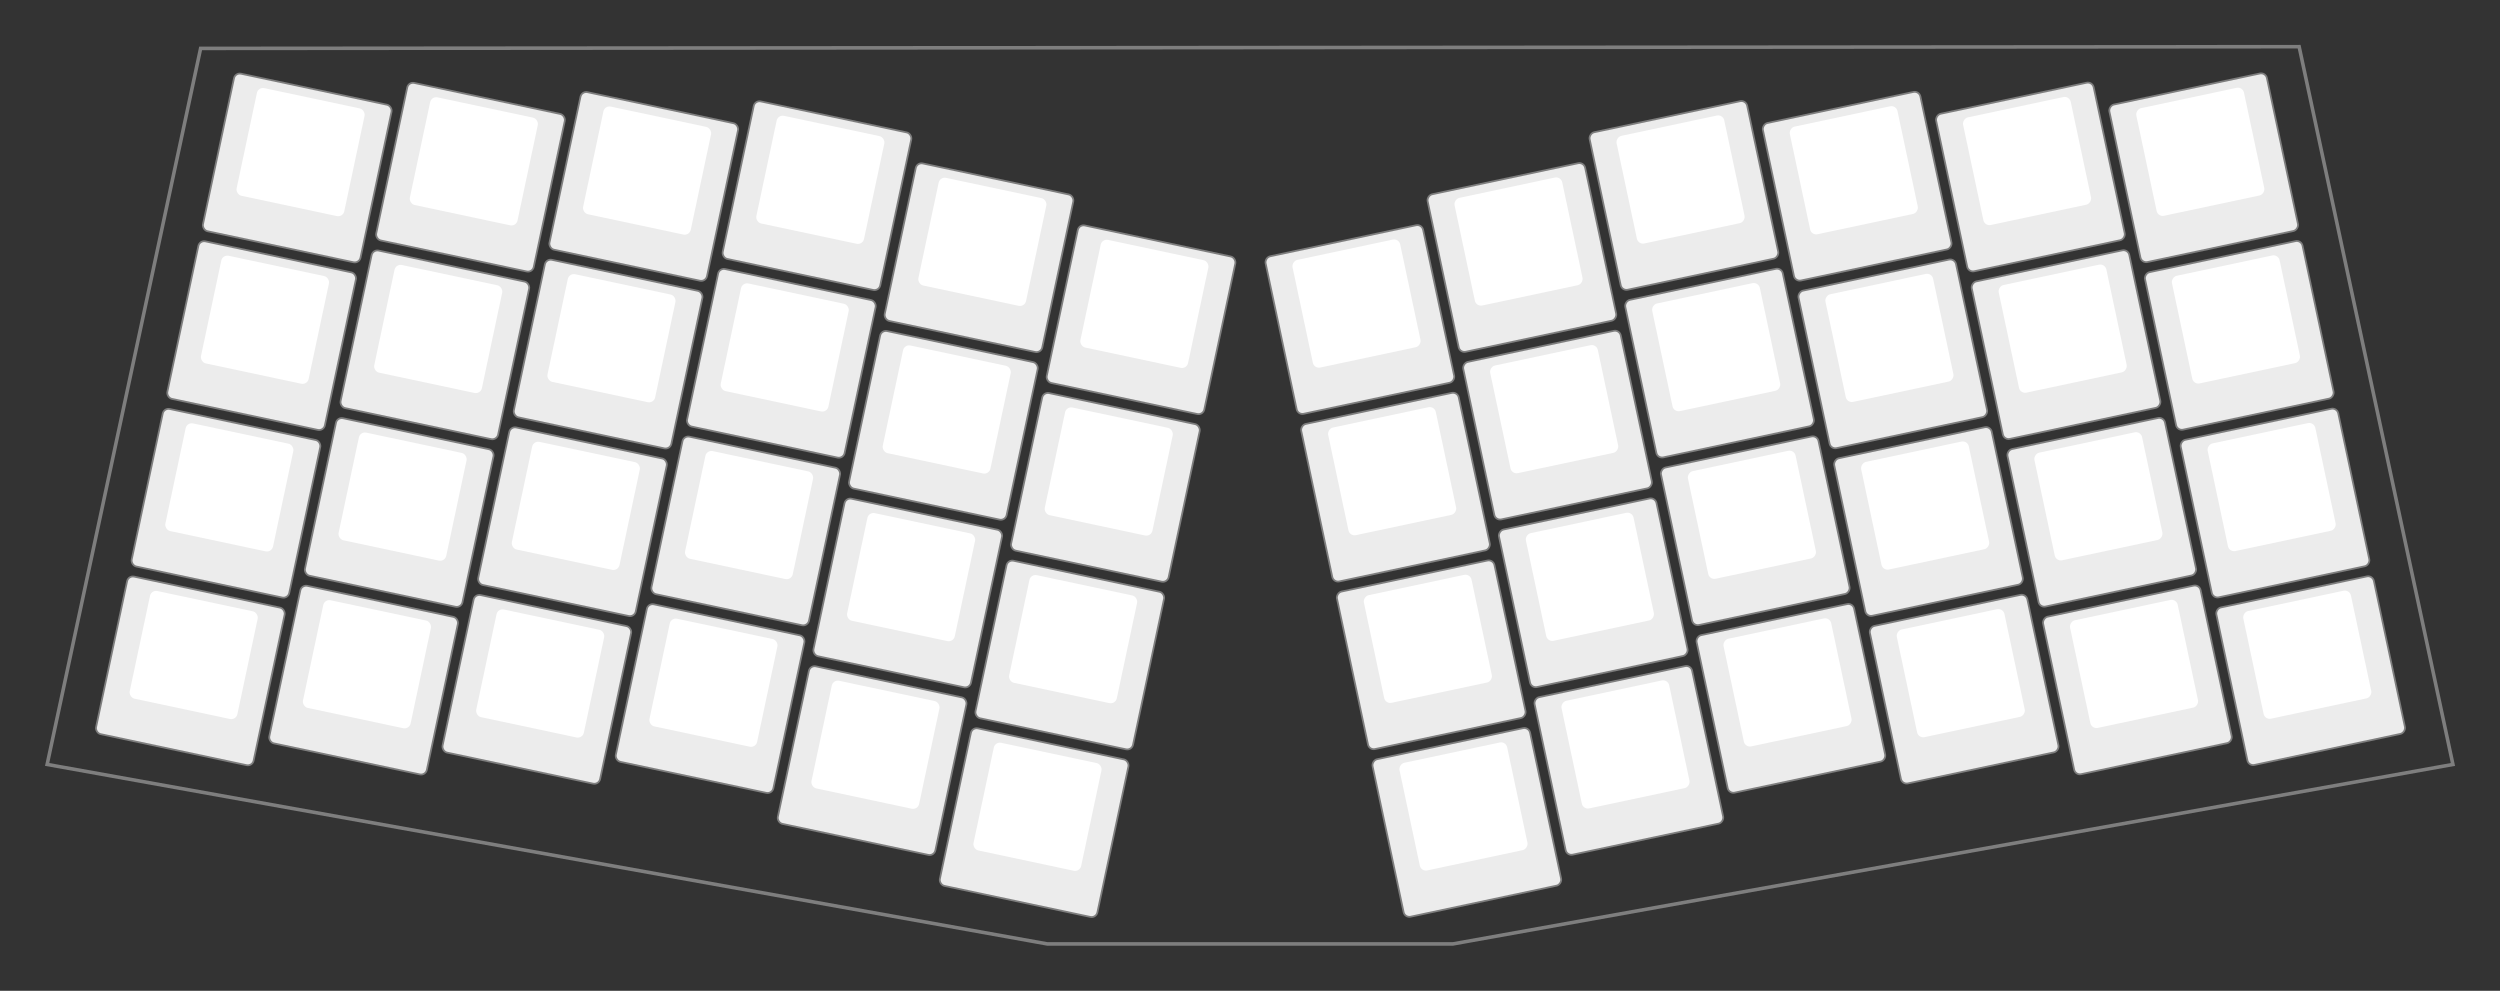 <?xml version="1.0" encoding="UTF-8"?>
<svg id="keyboard" width="277.89mm" height="110.13mm" version="1.1" viewBox="0 0 277.89 110.13" xmlns="http://www.w3.org/2000/svg">
    <rect x="0" y="0" width="277.89" height="110.13" fill="#333333" stroke="none"/>
    <g transform="translate(292.09 -511.8)">
        <path d="m-269.79 517.18-17.06 79.592 111.18 19.953h45.067l111.17-19.952-17.094-79.784z" fill="none" stroke="#7e7e7e" stroke-width=".397"/>
        <g>
            <g transform="translate(64.485 10.087)">
                <rect transform="rotate(12)" x="-217.22" y="567.33" width="17.901" height="17.901" rx=".653" ry=".653" fill="#ececec" stroke="#7e7e7e" stroke-linecap="round" stroke-linejoin="round" stroke-width=".199"/>
                <rect transform="rotate(12)" x="-214.39" y="568.36" width="12.234" height="12.234" rx=".69" ry=".69" fill="#fff" class='key'/>
            </g>
            <g transform="translate(60.525 28.721)">
                <rect transform="rotate(12)" x="-217.22" y="567.33" width="17.901" height="17.901" rx=".653" ry=".653" fill="#ececec" stroke="#7e7e7e" stroke-linecap="round" stroke-linejoin="round" stroke-width=".199"/>
                <rect transform="rotate(12)" x="-214.39" y="568.36" width="12.234" height="12.234" rx=".69" ry=".69" fill="#fff" class='key'/>
            </g>
            <g transform="translate(56.564 47.355)">
                <rect transform="rotate(12)" x="-217.22" y="567.33" width="17.901" height="17.901" rx=".653" ry=".653" fill="#ececec" stroke="#7e7e7e" stroke-linecap="round" stroke-linejoin="round" stroke-width=".199"/>
                <rect transform="rotate(12)" x="-214.39" y="568.36" width="12.234" height="12.234" rx=".69" ry=".69" fill="#fff" class='key'/>
            </g>
            <g transform="translate(52.603 65.988)">
                <rect transform="rotate(12)" x="-217.22" y="567.33" width="17.901" height="17.901" rx=".653" ry=".653" fill="#ececec" stroke="#7e7e7e" stroke-linecap="round" stroke-linejoin="round" stroke-width=".199"/>
                <rect transform="rotate(12)" x="-214.39" y="568.36" width="12.234" height="12.234" rx=".69" ry=".69" fill="#fff" class='key'/>
            </g>
            <g transform="translate(19.257 1.026)">
                <g transform="translate(64.485 10.087)">
                    <rect transform="rotate(12)" x="-217.22" y="567.33" width="17.901" height="17.901" rx=".653" ry=".653" fill="#ececec" stroke="#7e7e7e" stroke-linecap="round" stroke-linejoin="round" stroke-width=".199"/>
                    <rect transform="rotate(12)" x="-214.39" y="568.36" width="12.234" height="12.234" rx=".69" ry=".69" fill="#fff" class='key'/>
                </g>
                <g transform="translate(60.525 28.721)">
                    <rect transform="rotate(12)" x="-217.22" y="567.33" width="17.901" height="17.901" rx=".653" ry=".653" fill="#ececec" stroke="#7e7e7e" stroke-linecap="round" stroke-linejoin="round" stroke-width=".199"/>
                    <rect transform="rotate(12)" x="-214.39" y="568.36" width="12.234" height="12.234" rx=".69" ry=".69" fill="#fff" class='key'/>
                </g>
                <g transform="translate(56.564 47.355)">
                    <rect transform="rotate(12)" x="-217.22" y="567.33" width="17.901" height="17.901" rx=".653" ry=".653" fill="#ececec" stroke="#7e7e7e" stroke-linecap="round" stroke-linejoin="round" stroke-width=".199"/>
                    <rect transform="rotate(12)" x="-214.39" y="568.36" width="12.234" height="12.234" rx=".69" ry=".69" fill="#fff" class='key'/>
                </g>
                <g transform="translate(52.603 65.988)">
                    <rect transform="rotate(12)" x="-217.22" y="567.33" width="17.901" height="17.901" rx=".653" ry=".653" fill="#ececec" stroke="#7e7e7e" stroke-linecap="round" stroke-linejoin="round" stroke-width=".199"/>
                    <rect transform="rotate(12)" x="-214.39" y="568.36" width="12.234" height="12.234" rx=".69" ry=".69" fill="#fff" class='key'/>
                </g>
            </g>
            <g transform="translate(38.515 2.053)">
                <g transform="translate(64.485 10.087)">
                    <rect transform="rotate(12)" x="-217.22" y="567.33" width="17.901" height="17.901" rx=".653" ry=".653" fill="#ececec" stroke="#7e7e7e" stroke-linecap="round" stroke-linejoin="round" stroke-width=".199"/>
                    <rect transform="rotate(12)" x="-214.39" y="568.36" width="12.234" height="12.234" rx=".69" ry=".69" fill="#fff" class='key'/>
                </g>
                <g transform="translate(60.525 28.721)">
                    <rect transform="rotate(12)" x="-217.22" y="567.33" width="17.901" height="17.901" rx=".653" ry=".653" fill="#ececec" stroke="#7e7e7e" stroke-linecap="round" stroke-linejoin="round" stroke-width=".199"/>
                    <rect transform="rotate(12)" x="-214.39" y="568.36" width="12.234" height="12.234" rx=".69" ry=".69" fill="#fff" class='key'/>
                </g>
                <g transform="translate(56.564 47.355)">
                    <rect transform="rotate(12)" x="-217.22" y="567.33" width="17.901" height="17.901" rx=".653" ry=".653" fill="#ececec" stroke="#7e7e7e" stroke-linecap="round" stroke-linejoin="round" stroke-width=".199"/>
                    <rect transform="rotate(12)" x="-214.39" y="568.36" width="12.234" height="12.234" rx=".69" ry=".69" fill="#fff" class='key'/>
                </g>
                <g transform="translate(52.603 65.988)">
                    <rect transform="rotate(12)" x="-217.22" y="567.33" width="17.901" height="17.901" rx=".653" ry=".653" fill="#ececec" stroke="#7e7e7e" stroke-linecap="round" stroke-linejoin="round" stroke-width=".199"/>
                    <rect transform="rotate(12)" x="-214.39" y="568.36" width="12.234" height="12.234" rx=".69" ry=".69" fill="#fff" class='key'/>
                </g>
            </g>
            <g transform="translate(57.772 3.079)">
                <g transform="translate(64.485 10.087)">
                    <rect transform="rotate(12)" x="-217.22" y="567.33" width="17.901" height="17.901" rx=".653" ry=".653" fill="#ececec" stroke="#7e7e7e" stroke-linecap="round" stroke-linejoin="round" stroke-width=".199"/>
                    <rect transform="rotate(12)" x="-214.39" y="568.36" width="12.234" height="12.234" rx=".69" ry=".69" fill="#fff" class='key'/>
                </g>
                <g transform="translate(60.525 28.721)">
                    <rect transform="rotate(12)" x="-217.22" y="567.33" width="17.901" height="17.901" rx=".653" ry=".653" fill="#ececec" stroke="#7e7e7e" stroke-linecap="round" stroke-linejoin="round" stroke-width=".199"/>
                    <rect transform="rotate(12)" x="-214.39" y="568.36" width="12.234" height="12.234" rx=".69" ry=".69" fill="#fff" class='key'/>
                </g>
                <g transform="translate(56.564 47.355)">
                    <rect transform="rotate(12)" x="-217.22" y="567.33" width="17.901" height="17.901" rx=".653" ry=".653" fill="#ececec" stroke="#7e7e7e" stroke-linecap="round" stroke-linejoin="round" stroke-width=".199"/>
                    <rect transform="rotate(12)" x="-214.39" y="568.36" width="12.234" height="12.234" rx=".69" ry=".69" fill="#fff" class='key'/>
                </g>
                <g transform="translate(52.603 65.988)">
                    <rect transform="rotate(12)" x="-217.22" y="567.33" width="17.901" height="17.901" rx=".653" ry=".653" fill="#ececec" stroke="#7e7e7e" stroke-linecap="round" stroke-linejoin="round" stroke-width=".199"/>
                    <rect transform="rotate(12)" x="-214.39" y="568.36" width="12.234" height="12.234" rx=".69" ry=".69" fill="#fff" class='key'/>
                </g>
            </g>
            <g transform="translate(75.782 9.974)">
                <g transform="translate(64.485 10.087)">
                    <rect transform="rotate(12)" x="-217.22" y="567.33" width="17.901" height="17.901" rx=".653" ry=".653" fill="#ececec" stroke="#7e7e7e" stroke-linecap="round" stroke-linejoin="round" stroke-width=".199"/>
                    <rect transform="rotate(12)" x="-214.39" y="568.36" width="12.234" height="12.234" rx=".69" ry=".69" fill="#fff" class='key'/>
                </g>
                <g transform="translate(60.525 28.721)">
                    <rect transform="rotate(12)" x="-217.22" y="567.33" width="17.901" height="17.901" rx=".653" ry=".653" fill="#ececec" stroke="#7e7e7e" stroke-linecap="round" stroke-linejoin="round" stroke-width=".199"/>
                    <rect transform="rotate(12)" x="-214.39" y="568.36" width="12.234" height="12.234" rx=".69" ry=".69" fill="#fff" class='key'/>
                </g>
                <g transform="translate(56.564 47.355)">
                    <rect transform="rotate(12)" x="-217.22" y="567.33" width="17.901" height="17.901" rx=".653" ry=".653" fill="#ececec" stroke="#7e7e7e" stroke-linecap="round" stroke-linejoin="round" stroke-width=".199"/>
                    <rect transform="rotate(12)" x="-214.39" y="568.36" width="12.234" height="12.234" rx=".69" ry=".69" fill="#fff" class='key'/>
                </g>
                <g transform="translate(52.603 65.988)">
                    <rect transform="rotate(12)" x="-217.22" y="567.33" width="17.901" height="17.901" rx=".653" ry=".653" fill="#ececec" stroke="#7e7e7e" stroke-linecap="round" stroke-linejoin="round" stroke-width=".199"/>
                    <rect transform="rotate(12)" x="-214.39" y="568.36" width="12.234" height="12.234" rx=".69" ry=".69" fill="#fff" class='key'/>
                </g>
            </g>
            <g transform="translate(93.792 16.869)">
                <g transform="translate(64.485 10.087)">
                    <rect transform="rotate(12)" x="-217.22" y="567.33" width="17.901" height="17.901" rx=".653" ry=".653" fill="#ececec" stroke="#7e7e7e" stroke-linecap="round" stroke-linejoin="round" stroke-width=".199"/>
                    <rect transform="rotate(12)" x="-214.39" y="568.36" width="12.234" height="12.234" rx=".69" ry=".69" fill="#fff" class='key'/>
                </g>
                <g transform="translate(60.525 28.721)">
                    <rect transform="rotate(12)" x="-217.22" y="567.33" width="17.901" height="17.901" rx=".653" ry=".653" fill="#ececec" stroke="#7e7e7e" stroke-linecap="round" stroke-linejoin="round" stroke-width=".199"/>
                    <rect transform="rotate(12)" x="-214.39" y="568.36" width="12.234" height="12.234" rx=".69" ry=".69" fill="#fff" class='key'/>
                </g>
                <g transform="translate(56.564 47.355)">
                    <rect transform="rotate(12)" x="-217.22" y="567.33" width="17.901" height="17.901" rx=".653" ry=".653" fill="#ececec" stroke="#7e7e7e" stroke-linecap="round" stroke-linejoin="round" stroke-width=".199"/>
                    <rect transform="rotate(12)" x="-214.39" y="568.36" width="12.234" height="12.234" rx=".69" ry=".69" fill="#fff" class='key'/>
                </g>
                <g transform="translate(52.603 65.988)">
                    <rect transform="rotate(12)" x="-217.22" y="567.33" width="17.901" height="17.901" rx=".653" ry=".653" fill="#ececec" stroke="#7e7e7e" stroke-linecap="round" stroke-linejoin="round" stroke-width=".199"/>
                    <rect transform="rotate(12)" x="-214.39" y="568.36" width="12.234" height="12.234" rx=".69" ry=".69" fill="#fff" class='key'/>
                </g>
            </g>
            <g transform="translate(248.74 8.474)">
                <rect transform="matrix(-.978 .208 .208 .978 0 0)" x="389.09" y="440.11" width="17.901" height="17.901" rx=".653" ry=".653" fill="#ececec" stroke="#7e7e7e" stroke-linecap="round" stroke-linejoin="round" stroke-width=".199"/>
                <rect transform="matrix(-.978 .208 .208 .978 0 0)" x="391.92" y="441.13" width="12.234" height="12.234" rx=".69" ry=".69" fill="#fff" class='key' />
            </g>
            <g transform="translate(252.7 27.108)">
                <rect transform="matrix(-.978 .208 .208 .978 0 0)" x="389.09" y="440.11" width="17.901" height="17.901" rx=".653" ry=".653" fill="#ececec" stroke="#7e7e7e" stroke-linecap="round" stroke-linejoin="round" stroke-width=".199"/>
                <rect transform="matrix(-.978 .208 .208 .978 0 0)" x="391.92" y="441.13" width="12.234" height="12.234" rx=".69" ry=".69" fill="#fff" class='key' />
            </g>
            <g transform="translate(256.67 45.742)">
                <rect transform="matrix(-.978 .208 .208 .978 0 0)" x="389.09" y="440.11" width="17.901" height="17.901" rx=".653" ry=".653" fill="#ececec" stroke="#7e7e7e" stroke-linecap="round" stroke-linejoin="round" stroke-width=".199"/>
                <rect transform="matrix(-.978 .208 .208 .978 0 0)" x="391.92" y="441.13" width="12.234" height="12.234" rx=".69" ry=".69" fill="#fff" class='key' />
            </g>
            <g transform="translate(260.63 64.375)">
                <rect transform="matrix(-.978 .208 .208 .978 0 0)" x="389.09" y="440.11" width="17.901" height="17.901" rx=".653" ry=".653" fill="#ececec" stroke="#7e7e7e" stroke-linecap="round" stroke-linejoin="round" stroke-width=".199"/>
                <rect transform="matrix(-.978 .208 .208 .978 0 0)" x="391.92" y="441.13" width="12.234" height="12.234" rx=".69" ry=".69" fill="#fff" class='key' />
            </g>
            <g transform="translate(-19.257 1.026)">
                <g transform="translate(248.74 8.474)">
                    <rect transform="matrix(-.978 .208 .208 .978 0 0)" x="389.09" y="440.11" width="17.901" height="17.901" rx=".653" ry=".653" fill="#ececec" stroke="#7e7e7e" stroke-linecap="round" stroke-linejoin="round" stroke-width=".199"/>
                    <rect transform="matrix(-.978 .208 .208 .978 0 0)" x="391.92" y="441.13" width="12.234" height="12.234" rx=".69" ry=".69" fill="#fff" class='key' />
                </g>
                <g transform="translate(252.7 27.108)">
                    <rect transform="matrix(-.978 .208 .208 .978 0 0)" x="389.09" y="440.11" width="17.901" height="17.901" rx=".653" ry=".653" fill="#ececec" stroke="#7e7e7e" stroke-linecap="round" stroke-linejoin="round" stroke-width=".199"/>
                    <rect transform="matrix(-.978 .208 .208 .978 0 0)" x="391.92" y="441.13" width="12.234" height="12.234" rx=".69" ry=".69" fill="#fff" class='key' />
                </g>
                <g transform="translate(256.67 45.742)">
                    <rect transform="matrix(-.978 .208 .208 .978 0 0)" x="389.09" y="440.11" width="17.901" height="17.901" rx=".653" ry=".653" fill="#ececec" stroke="#7e7e7e" stroke-linecap="round" stroke-linejoin="round" stroke-width=".199"/>
                    <rect transform="matrix(-.978 .208 .208 .978 0 0)" x="391.92" y="441.13" width="12.234" height="12.234" rx=".69" ry=".69" fill="#fff" class='key' />
                </g>
                <g transform="translate(260.63 64.375)">
                    <rect transform="matrix(-.978 .208 .208 .978 0 0)" x="389.09" y="440.11" width="17.901" height="17.901" rx=".653" ry=".653" fill="#ececec" stroke="#7e7e7e" stroke-linecap="round" stroke-linejoin="round" stroke-width=".199"/>
                    <rect transform="matrix(-.978 .208 .208 .978 0 0)" x="391.92" y="441.13" width="12.234" height="12.234" rx=".69" ry=".69" fill="#fff" class='key' />
                </g>
            </g>
            <g transform="translate(-38.515 2.053)">
                <g transform="translate(248.74 8.474)">
                    <rect transform="matrix(-.978 .208 .208 .978 0 0)" x="389.09" y="440.11" width="17.901" height="17.901" rx=".653" ry=".653" fill="#ececec" stroke="#7e7e7e" stroke-linecap="round" stroke-linejoin="round" stroke-width=".199"/>
                    <rect transform="matrix(-.978 .208 .208 .978 0 0)" x="391.92" y="441.13" width="12.234" height="12.234" rx=".69" ry=".69" fill="#fff" class='key' />
                </g>
                <g transform="translate(252.7 27.108)">
                    <rect transform="matrix(-.978 .208 .208 .978 0 0)" x="389.09" y="440.11" width="17.901" height="17.901" rx=".653" ry=".653" fill="#ececec" stroke="#7e7e7e" stroke-linecap="round" stroke-linejoin="round" stroke-width=".199"/>
                    <rect transform="matrix(-.978 .208 .208 .978 0 0)" x="391.92" y="441.13" width="12.234" height="12.234" rx=".69" ry=".69" fill="#fff" class='key' />
                </g>
                <g transform="translate(256.67 45.742)">
                    <rect transform="matrix(-.978 .208 .208 .978 0 0)" x="389.09" y="440.11" width="17.901" height="17.901" rx=".653" ry=".653" fill="#ececec" stroke="#7e7e7e" stroke-linecap="round" stroke-linejoin="round" stroke-width=".199"/>
                    <rect transform="matrix(-.978 .208 .208 .978 0 0)" x="391.92" y="441.13" width="12.234" height="12.234" rx=".69" ry=".69" fill="#fff" class='key' />
                </g>
                <g transform="translate(260.63 64.375)">
                    <rect transform="matrix(-.978 .208 .208 .978 0 0)" x="389.09" y="440.11" width="17.901" height="17.901" rx=".653" ry=".653" fill="#ececec" stroke="#7e7e7e" stroke-linecap="round" stroke-linejoin="round" stroke-width=".199"/>
                    <rect transform="matrix(-.978 .208 .208 .978 0 0)" x="391.92" y="441.13" width="12.234" height="12.234" rx=".69" ry=".69" fill="#fff" class='key' />
                </g>
            </g>
            <g transform="translate(-57.772 3.079)">
                <g transform="translate(248.74 8.474)">
                    <rect transform="matrix(-.978 .208 .208 .978 0 0)" x="389.09" y="440.11" width="17.901" height="17.901" rx=".653" ry=".653" fill="#ececec" stroke="#7e7e7e" stroke-linecap="round" stroke-linejoin="round" stroke-width=".199"/>
                    <rect transform="matrix(-.978 .208 .208 .978 0 0)" x="391.92" y="441.13" width="12.234" height="12.234" rx=".69" ry=".69" fill="#fff" class='key' />
                </g>
                <g transform="translate(252.7 27.108)">
                    <rect transform="matrix(-.978 .208 .208 .978 0 0)" x="389.09" y="440.11" width="17.901" height="17.901" rx=".653" ry=".653" fill="#ececec" stroke="#7e7e7e" stroke-linecap="round" stroke-linejoin="round" stroke-width=".199"/>
                    <rect transform="matrix(-.978 .208 .208 .978 0 0)" x="391.92" y="441.13" width="12.234" height="12.234" rx=".69" ry=".69" fill="#fff" class='key' />
                </g>
                <g transform="translate(256.67 45.742)">
                    <rect transform="matrix(-.978 .208 .208 .978 0 0)" x="389.09" y="440.11" width="17.901" height="17.901" rx=".653" ry=".653" fill="#ececec" stroke="#7e7e7e" stroke-linecap="round" stroke-linejoin="round" stroke-width=".199"/>
                    <rect transform="matrix(-.978 .208 .208 .978 0 0)" x="391.92" y="441.13" width="12.234" height="12.234" rx=".69" ry=".69" fill="#fff" class='key' />
                </g>
                <g transform="translate(260.63 64.375)">
                    <rect transform="matrix(-.978 .208 .208 .978 0 0)" x="389.09" y="440.11" width="17.901" height="17.901" rx=".653" ry=".653" fill="#ececec" stroke="#7e7e7e" stroke-linecap="round" stroke-linejoin="round" stroke-width=".199"/>
                    <rect transform="matrix(-.978 .208 .208 .978 0 0)" x="391.92" y="441.13" width="12.234" height="12.234" rx=".69" ry=".69" fill="#fff" class='key' />
                </g>
            </g>
            <g transform="translate(-75.782 9.974)">
                <g transform="translate(248.74 8.474)">
                    <rect transform="matrix(-.978 .208 .208 .978 0 0)" x="389.09" y="440.11" width="17.901" height="17.901" rx=".653" ry=".653" fill="#ececec" stroke="#7e7e7e" stroke-linecap="round" stroke-linejoin="round" stroke-width=".199"/>
                    <rect transform="matrix(-.978 .208 .208 .978 0 0)" x="391.92" y="441.13" width="12.234" height="12.234" rx=".69" ry=".69" fill="#fff" class='key' />
                </g>
                <g transform="translate(252.7 27.108)">
                    <rect transform="matrix(-.978 .208 .208 .978 0 0)" x="389.09" y="440.11" width="17.901" height="17.901" rx=".653" ry=".653" fill="#ececec" stroke="#7e7e7e" stroke-linecap="round" stroke-linejoin="round" stroke-width=".199"/>
                    <rect transform="matrix(-.978 .208 .208 .978 0 0)" x="391.92" y="441.13" width="12.234" height="12.234" rx=".69" ry=".69" fill="#fff" class='key' />
                </g>
                <g transform="translate(256.67 45.742)">
                    <rect transform="matrix(-.978 .208 .208 .978 0 0)" x="389.09" y="440.11" width="17.901" height="17.901" rx=".653" ry=".653" fill="#ececec" stroke="#7e7e7e" stroke-linecap="round" stroke-linejoin="round" stroke-width=".199"/>
                    <rect transform="matrix(-.978 .208 .208 .978 0 0)" x="391.92" y="441.13" width="12.234" height="12.234" rx=".69" ry=".69" fill="#fff" class='key' />
                </g>
                <g transform="translate(260.63 64.375)">
                    <rect transform="matrix(-.978 .208 .208 .978 0 0)" x="389.09" y="440.11" width="17.901" height="17.901" rx=".653" ry=".653" fill="#ececec" stroke="#7e7e7e" stroke-linecap="round" stroke-linejoin="round" stroke-width=".199"/>
                    <rect transform="matrix(-.978 .208 .208 .978 0 0)" x="391.92" y="441.13" width="12.234" height="12.234" rx=".69" ry=".69" fill="#fff" class='key' />
                </g>
            </g>
            <g transform="translate(-93.792 16.869)">
                <g transform="translate(248.74 8.474)">
                    <rect transform="matrix(-.978 .208 .208 .978 0 0)" x="389.09" y="440.11" width="17.901" height="17.901" rx=".653" ry=".653" fill="#ececec" stroke="#7e7e7e" stroke-linecap="round" stroke-linejoin="round" stroke-width=".199"/>
                    <rect transform="matrix(-.978 .208 .208 .978 0 0)" x="391.92" y="441.13" width="12.234" height="12.234" rx=".69" ry=".69" fill="#fff" class='key' />
                </g>
                <g transform="translate(252.7 27.108)">
                    <rect transform="matrix(-.978 .208 .208 .978 0 0)" x="389.09" y="440.11" width="17.901" height="17.901" rx=".653" ry=".653" fill="#ececec" stroke="#7e7e7e" stroke-linecap="round" stroke-linejoin="round" stroke-width=".199"/>
                    <rect transform="matrix(-.978 .208 .208 .978 0 0)" x="391.92" y="441.13" width="12.234" height="12.234" rx=".69" ry=".69" fill="#fff" class='key' />
                </g>
                <g transform="translate(256.67 45.742)">
                    <rect transform="matrix(-.978 .208 .208 .978 0 0)" x="389.09" y="440.11" width="17.901" height="17.901" rx=".653" ry=".653" fill="#ececec" stroke="#7e7e7e" stroke-linecap="round" stroke-linejoin="round" stroke-width=".199"/>
                    <rect transform="matrix(-.978 .208 .208 .978 0 0)" x="391.92" y="441.13" width="12.234" height="12.234" rx=".69" ry=".69" fill="#fff" class='key' />
                </g>
                <g transform="translate(260.63 64.375)">
                    <rect transform="matrix(-.978 .208 .208 .978 0 0)" x="389.09" y="440.11" width="17.901" height="17.901" rx=".653" ry=".653" fill="#ececec" stroke="#7e7e7e" stroke-linecap="round" stroke-linejoin="round" stroke-width=".199"/>
                    <rect transform="matrix(-.978 .208 .208 .978 0 0)" x="391.92" y="441.13" width="12.234" height="12.234" rx=".69" ry=".69" fill="#fff" class='key' />
                </g>
            </g>
        </g>
    </g>
</svg>

